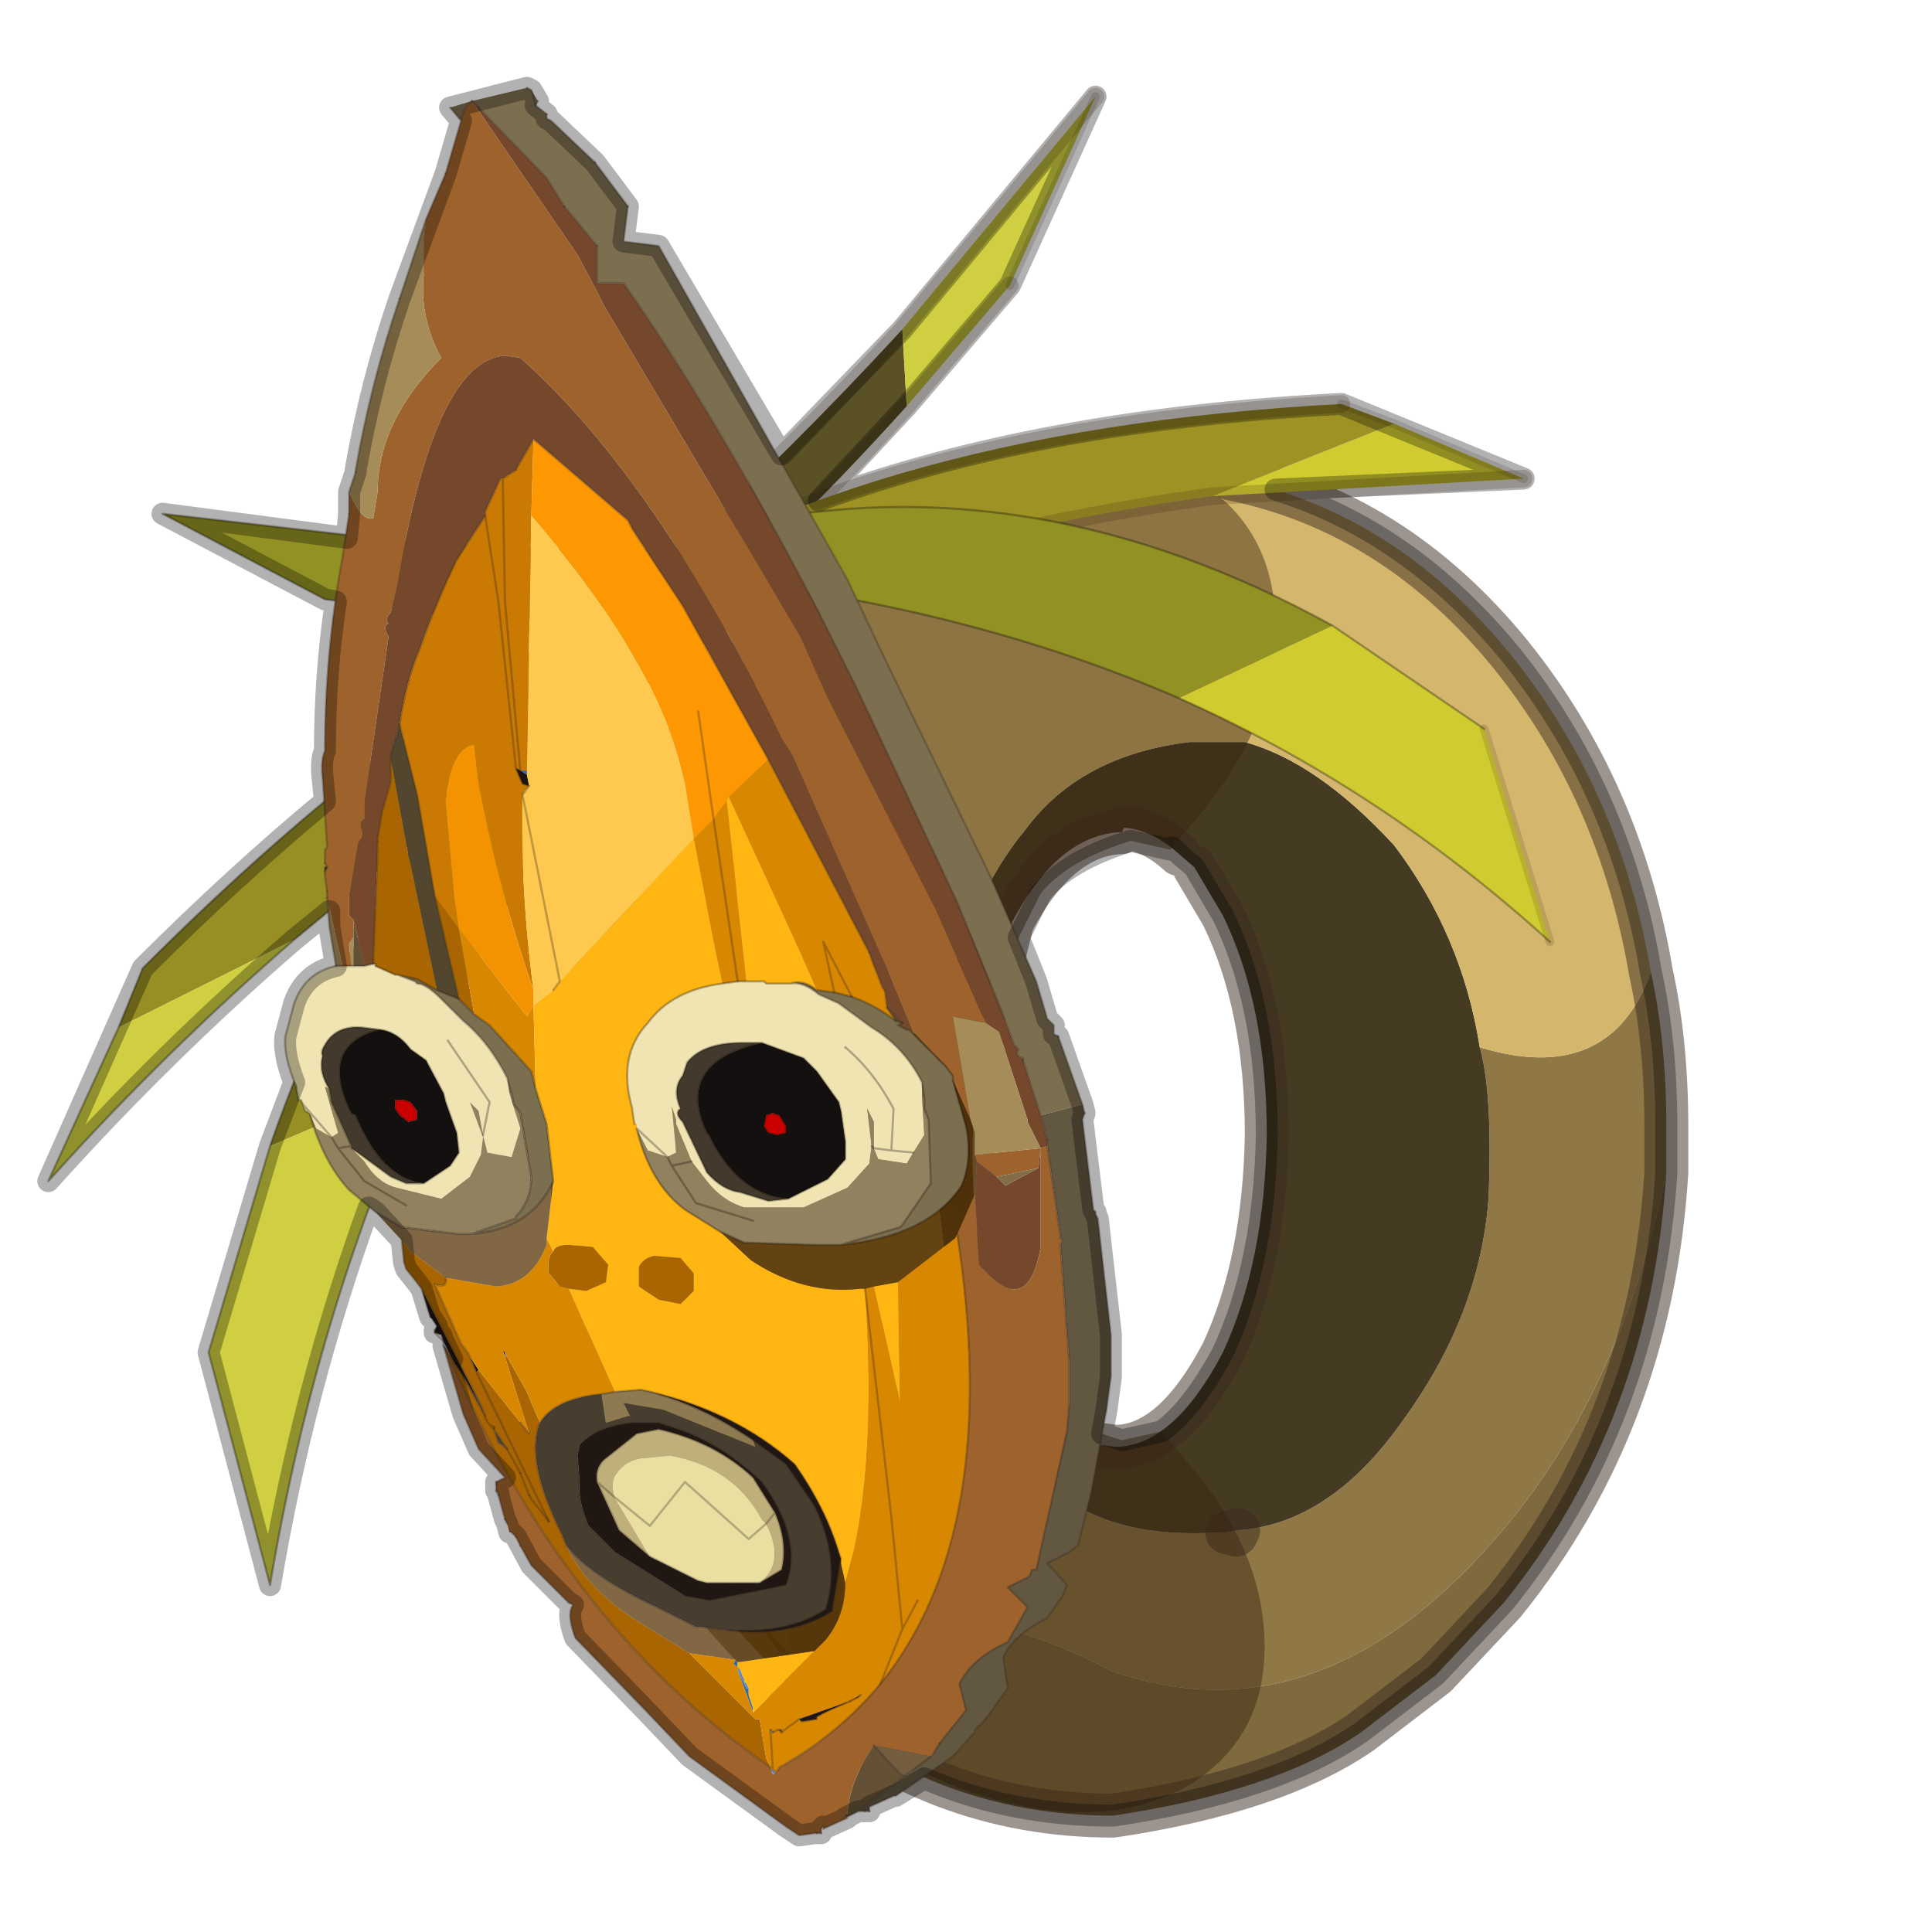 <?xml version="1.0" encoding="UTF-8" standalone="no"?>
<svg xmlns:xlink="http://www.w3.org/1999/xlink" height="440.0px" width="440.0px" xmlns="http://www.w3.org/2000/svg">
  <g transform="matrix(10.0, 0.0, 0.0, 10.0, 0.0, 0.0)">
    <use height="44.0" transform="matrix(1.0, 0.0, 0.0, 1.0, 0.0, 0.0)" width="44.0" xlink:href="#shape0"/>
  </g>
  <defs>
    <g id="shape0" transform="matrix(1.0, 0.0, 0.0, 1.0, 0.0, 0.0)">
      <path d="M44.0 44.0 L0.0 44.0 0.0 0.0 44.0 0.0 44.0 44.0" fill="#43adca" fill-opacity="0.0" fill-rule="evenodd" stroke="none"/>
      <path d="M17.15 13.95 L14.9 15.35 Q11.65 19.8 9.55 24.65 L6.15 26.1 Q7.55 22.1 9.55 19.05 L6.7 21.4 2.7 23.4 3.25 22.05 Q8.55 16.75 13.3 14.15 L14.55 13.5 15.1 13.05 15.25 13.15 17.15 12.45 19.15 11.9 19.25 12.3 19.35 12.85 17.15 13.95 M14.9 15.35 L16.0 13.75 14.9 15.35 M14.55 13.5 Q11.7 15.7 9.55 19.05 11.7 15.7 14.55 13.5" fill="#978e24" fill-rule="evenodd" stroke="none"/>
      <path d="M9.55 24.65 Q7.15 30.1 6.15 36.1 L4.75 30.8 6.15 26.1 9.55 24.65 M6.7 21.4 Q3.75 23.95 1.1 26.9 L2.7 23.4 6.7 21.4" fill="#cfcf41" fill-rule="evenodd" stroke="none"/>
      <path d="M10.65 14.05 L7.4 13.65 3.7 11.7 9.8 12.4 10.65 14.05" fill="#929123" fill-rule="evenodd" stroke="none"/>
      <path d="M23.0 11.75 L23.45 12.45 Q20.75 13.6 17.15 13.95 L19.35 12.85 19.25 12.3 23.0 11.75 M13.3 14.15 L10.65 14.05 9.8 12.4 Q13.5 12.6 17.15 12.45 L15.25 13.15 15.1 13.05 14.55 13.5 13.3 14.15" fill="#5a5225" fill-rule="evenodd" stroke="none"/>
      <path d="M23.45 12.45 Q20.75 13.6 17.15 13.95 L14.9 15.35 Q11.65 19.8 9.55 24.65 7.15 30.1 6.15 36.1 L4.75 30.8 6.15 26.1 Q7.55 22.1 9.55 19.05 L6.7 21.4 Q3.75 23.95 1.1 26.9 L2.7 23.4 3.25 22.05 Q8.55 16.75 13.3 14.15 L10.65 14.05 7.4 13.65 3.7 11.7 9.8 12.4 Q13.5 12.6 17.15 12.45 L19.15 11.9 M19.25 12.3 L23.0 11.75 M15.25 13.15 L17.15 12.45 M16.0 13.75 L14.9 15.35 M19.35 12.85 L17.15 13.95 M13.3 14.15 L14.55 13.5 15.1 13.05 M9.55 19.05 Q11.7 15.7 14.55 13.5" fill="none" stroke="#000000" stroke-linecap="round" stroke-linejoin="round" stroke-opacity="0.302" stroke-width="0.05"/>
      <path d="M13.1 24.2 Q13.45 26.0 15.2 26.1 17.3 25.95 21.4 23.15 L21.25 24.6 Q21.25 28.0 21.9 30.3 L22.25 31.3 Q22.55 32.25 23.1 33.05 L24.1 34.0 Q25.4 35.05 27.75 34.9 L27.95 34.9 28.2 34.85 Q30.3 34.7 31.95 32.35 33.7 29.95 33.9 27.3 34.0 24.9 33.7 23.85 36.65 24.75 37.6 22.15 37.95 23.75 37.95 25.65 L37.95 26.7 Q36.9 31.8 34.05 35.05 30.0 39.7 25.3 38.05 23.1 36.85 20.1 36.6 17.15 36.25 18.15 38.6 L16.55 36.85 15.4 35.3 14.75 34.25 14.5 33.6 14.4 33.5 Q12.95 30.2 13.05 26.25 12.95 25.2 13.1 24.2 M27.95 34.9 L28.05 34.9 28.15 34.95 28.2 34.85 28.15 34.95 28.05 34.9 27.95 34.9" fill="#8f7845" fill-rule="evenodd" stroke="none"/>
      <path d="M24.15 32.5 L24.05 32.4 24.15 32.45 24.15 32.5 M23.95 32.3 L23.85 32.3 23.8 32.25 23.95 32.3 M22.25 23.9 L22.4 23.15 22.3 23.8 22.25 23.9" fill="#5b4d2d" fill-rule="evenodd" stroke="none"/>
      <path d="M24.65 32.85 L24.65 32.9 24.6 32.85 24.65 32.85 M18.15 38.6 Q17.15 36.25 20.1 36.6 23.1 36.85 25.3 38.05 30.0 39.7 34.05 35.05 36.9 31.8 37.95 26.7 37.6 32.35 34.25 36.5 L32.7 38.15 31.0 39.45 Q29.05 40.8 25.35 41.35 21.25 41.35 18.15 38.6" fill="#7e6a3d" fill-rule="evenodd" stroke="none"/>
      <path d="M21.4 23.15 Q22.1 20.4 23.35 18.9 24.6 17.2 27.1 16.9 L28.15 16.9 28.35 16.9 Q30.0 17.35 31.75 19.25 33.3 21.3 33.7 23.85 34.0 24.9 33.9 27.3 33.7 29.95 31.95 32.35 30.3 34.7 28.2 34.85 L27.95 34.9 27.75 34.9 Q25.4 35.05 24.1 34.0 L23.1 33.05 Q22.55 32.25 22.25 31.3 L21.9 30.3 Q21.25 28.0 21.25 24.6 L21.4 23.15 M26.85 19.45 Q26.25 18.9 25.6 18.85 L25.55 18.95 Q24.1 19.0 23.05 21.0 L22.8 22.0 22.6 22.35 22.4 23.15 22.25 23.9 22.15 26.0 Q22.1 28.9 23.05 30.95 L23.45 31.65 23.55 31.8 23.6 31.9 23.75 32.15 23.8 32.25 23.85 32.3 23.95 32.3 24.05 32.4 24.15 32.5 24.25 32.55 24.25 32.6 24.35 32.75 24.45 32.75 24.55 32.85 24.6 32.85 24.65 32.9 24.65 32.85 25.4 32.95 25.45 32.95 Q26.75 32.9 27.85 30.8 28.8 28.75 28.85 25.85 28.85 22.9 27.85 20.85 L27.2 19.75 26.85 19.45" fill="#453a22" fill-rule="evenodd" stroke="none"/>
      <path d="M27.15 10.65 L28.05 10.9 Q31.75 11.65 34.4 14.9 36.9 18.0 37.6 22.15 36.65 24.75 33.7 23.85 33.3 21.3 31.75 19.25 30.0 17.35 28.35 16.9 L28.15 16.9 27.1 16.9 Q24.6 17.2 23.35 18.9 22.1 20.4 21.4 23.15 17.3 25.95 15.2 26.1 13.45 26.0 13.1 24.2 L13.55 21.85 Q14.2 19.55 15.05 17.65 L16.75 15.35 Q20.45 10.7 25.6 10.7 L27.15 10.65" fill="#d4b66c" fill-rule="evenodd" stroke="none"/>
      <path d="M27.15 10.65 L25.6 10.7 Q20.45 10.7 16.75 15.35 L15.05 17.65 Q14.2 19.55 13.55 21.85 L13.1 24.2 M37.6 22.15 Q36.9 18.0 34.4 14.9 31.75 11.65 28.05 10.9 M22.4 23.15 L22.6 22.35 22.8 22.0 23.05 21.0 Q24.1 19.0 25.55 18.95 L25.6 18.85 Q26.25 18.9 26.85 19.45 M27.2 19.75 L27.85 20.85 Q28.85 22.9 28.85 25.85 28.8 28.75 27.85 30.8 26.75 32.9 25.45 32.95 L25.4 32.95 24.65 32.85 M24.65 32.9 L24.6 32.85 24.55 32.85 24.45 32.75 24.35 32.75 24.25 32.6 24.25 32.55 24.15 32.5 24.05 32.4 23.95 32.3 23.85 32.3 23.8 32.25 23.75 32.15 23.6 31.9 23.55 31.8 23.45 31.65 23.05 30.95 Q22.1 28.9 22.15 26.0 L22.25 23.9 22.4 23.15 22.3 23.8 22.25 23.9 M14.4 33.5 L14.75 34.25 14.5 33.6 14.4 33.5 Q12.95 30.2 13.05 26.25 12.95 25.2 13.1 24.2 M14.75 34.25 L15.4 35.3 16.55 36.85 18.15 38.6 Q21.25 41.35 25.35 41.35 29.05 40.8 31.0 39.45 L32.7 38.15 34.25 36.5 Q37.6 32.35 37.95 26.7 L37.95 25.65 Q37.95 23.75 37.6 22.15 M28.2 34.85 L28.15 34.95 28.05 34.9 27.95 34.9 M24.15 32.5 L24.15 32.45 24.05 32.4 M23.8 32.25 L23.95 32.3 M24.25 32.55 L24.35 32.75 M24.45 32.75 L24.6 32.85 24.65 32.85" fill="none" stroke="#3b2b21" stroke-linecap="round" stroke-linejoin="round" stroke-opacity="0.502" stroke-width="1.0"/>
      <path d="M27.2 10.9 Q29.05 12.0 29.05 14.3 29.05 16.55 27.2 18.7 L26.65 19.35 25.75 19.15 Q24.3 19.6 23.7 20.35 L22.95 21.85 Q20.0 22.6 18.05 21.5 16.25 20.4 16.25 18.1 16.25 15.9 18.05 13.7 19.95 11.45 22.6 10.65 L27.2 10.9" fill="#382510" fill-opacity="0.451" fill-rule="evenodd" stroke="none"/>
      <path d="M22.55 40.95 Q25.15 41.7 27.0 40.7 28.8 39.65 28.8 37.5 28.8 35.3 27.0 33.25 L26.45 32.6 25.55 32.8 Q24.2 32.4 23.6 31.7 L22.85 30.3 Q20.0 29.55 18.1 30.6 16.3 31.65 16.3 33.8 16.3 36.0 18.1 38.05 19.95 40.2 22.55 40.95" fill="#382510" fill-opacity="0.451" fill-rule="evenodd" stroke="none"/>
      <path d="M20.55 7.5 L20.65 9.25 Q14.7 15.85 9.8 18.1 L9.75 17.3 Q15.5 13.0 20.55 7.5" fill="#5a5225" fill-rule="evenodd" stroke="none"/>
      <path d="M20.65 9.25 L20.55 7.5 24.95 2.2 23.0 6.5 20.65 9.25" fill="#cfcf41" fill-rule="evenodd" stroke="none"/>
      <path d="M20.55 7.5 Q15.5 13.0 9.75 17.3 M9.8 18.1 Q14.7 15.85 20.65 9.25 L23.0 6.5 M24.95 2.2 L20.55 7.5" fill="none" stroke="#382510" stroke-linecap="round" stroke-linejoin="round" stroke-opacity="0.2" stroke-width="0.4"/>
      <path d="M23.0 6.5 L24.95 2.2" fill="none" stroke="#382510" stroke-linecap="round" stroke-linejoin="round" stroke-opacity="0.153" stroke-width="0.2"/>
      <path d="M34.7 10.9 L27.6 11.3 31.75 9.65 34.7 10.9" fill="#cfcb31" fill-rule="evenodd" stroke="none"/>
      <path d="M31.75 9.65 L27.6 11.3 Q20.4 12.3 13.35 15.15 L12.95 14.35 Q19.25 9.8 30.55 9.2 L31.75 9.65" fill="#9e9225" fill-rule="evenodd" stroke="none"/>
      <path d="M27.6 11.3 L34.7 10.9 M27.6 11.3 Q20.4 12.3 13.35 15.15 M12.95 14.35 Q19.25 9.8 30.55 9.2" fill="none" stroke="#382510" stroke-linecap="round" stroke-linejoin="round" stroke-opacity="0.2" stroke-width="0.4"/>
      <path d="M34.7 10.9 L31.75 9.65 M30.55 9.2 L31.75 9.65" fill="none" stroke="#382510" stroke-linecap="round" stroke-linejoin="round" stroke-opacity="0.153" stroke-width="0.2"/>
      <path d="M30.35 14.25 L26.85 15.9 Q22.1 13.85 16.4 13.2 L16.8 11.95 Q23.55 10.5 30.35 14.25" fill="#929123" fill-rule="evenodd" stroke="none"/>
      <path d="M30.35 14.25 L33.8 16.6 35.3 21.45 Q31.45 17.95 26.85 15.9 L30.35 14.25" fill="#cfcb31" fill-rule="evenodd" stroke="none"/>
      <path d="M35.3 21.45 L33.8 16.6" fill="none" stroke="#382510" stroke-linecap="round" stroke-linejoin="round" stroke-opacity="0.153" stroke-width="0.2"/>
      <path d="M33.8 16.6 L30.35 14.25 Q23.55 10.5 16.8 11.95 M26.85 15.9 Q31.45 17.95 35.3 21.45 M16.4 13.2 Q22.1 13.85 26.85 15.9" fill="none" stroke="#000000" stroke-linecap="round" stroke-linejoin="round" stroke-opacity="0.302" stroke-width="0.05"/>
      <path d="M20.4 23.25 L20.55 23.3 20.45 23.35 20.65 23.45 20.7 23.45 21.55 24.3 21.7 24.5 21.7 24.6 22.0 25.65 Q22.15 26.4 21.9 27.0 21.15 28.15 19.15 28.35 L20.5 27.95 20.55 27.9 21.2 26.95 21.15 25.5 21.05 25.25 21.05 25.0 21.0 24.65 Q20.6 23.85 19.85 23.4 L19.1 22.85 18.65 22.65 Q18.3 22.35 18.0 22.4 18.3 22.3 18.6 22.55 L19.0 22.6 19.4 22.7 Q19.95 22.9 20.4 23.25 M23.7 25.4 L23.3 24.15 23.3 24.1 Q23.1 24.05 23.2 23.9 L23.1 23.8 22.8 23.0 21.8 20.55 19.5 15.65 18.65 13.95 Q16.25 9.35 14.2 6.45 L13.6 6.45 13.6 5.6 12.85 4.7 12.45 4.05 10.9 2.45 10.75 2.3 12.0 2.0 12.1 2.05 12.2 2.4 12.1 2.05 12.25 2.3 12.2 2.4 12.45 2.6 12.45 2.7 12.55 2.75 13.55 3.7 14.3 4.7 14.2 5.5 15.0 5.6 19.3 13.2 20.1 14.9 22.55 19.95 23.6 22.35 23.85 23.2 24.0 23.35 24.0 23.55 24.1 23.6 24.65 25.15 23.7 25.4 M10.75 2.3 Q10.55 2.45 10.5 2.75 L10.25 2.45 10.75 2.3 M9.05 22.2 L9.5 22.3 9.95 22.55 10.45 22.75 10.8 23.1 11.15 23.35 12.1 24.4 12.2 24.8 12.45 25.6 12.6 26.9 Q12.1 28.0 10.75 28.1 L11.75 27.75 11.75 27.7 Q12.1 27.35 12.1 26.8 L11.85 25.35 11.7 25.15 11.65 24.9 11.55 24.55 Q11.15 23.75 10.55 23.25 L10.45 23.15 10.05 22.75 Q9.7 22.4 9.5 22.4 L9.45 22.35 9.05 22.2" fill="#7c6f50" fill-rule="evenodd" stroke="none"/>
      <path d="M20.55 23.3 L20.4 23.25 20.2 22.95 20.55 23.3 M8.05 20.95 L8.3 22.0 8.05 22.0 8.05 21.35 8.05 20.95 M19.25 41.4 Q19.2 41.3 19.3 41.3 19.35 40.55 19.9 39.75 L20.5 40.4 20.6 40.45 19.55 41.25 19.25 41.4" fill="#645135" fill-rule="evenodd" stroke="none"/>
      <path d="M21.7 24.6 L21.7 24.5 21.55 24.3 20.8 23.5 20.2 22.05 19.6 20.7 18.05 17.2 17.8 16.8 Q14.95 10.9 11.85 8.15 L11.5 8.1 Q9.9 8.2 9.05 13.3 L8.9 13.95 Q8.75 14.1 8.85 14.2 8.7 14.25 8.85 14.5 L8.3 18.25 8.3 18.65 Q8.15 18.7 8.25 18.95 L8.25 19.05 8.15 19.2 7.95 20.4 7.95 20.85 8.05 20.95 8.05 21.35 7.95 21.5 8.0 22.0 7.8 22.0 7.45 20.45 7.45 20.4 7.45 20.3 7.4 19.95 7.4 19.85 7.45 19.75 7.4 19.65 7.4 19.35 7.45 19.3 7.35 17.75 Q7.3 17.3 7.4 17.1 7.4 14.85 7.8 12.7 L7.95 11.7 7.95 11.2 Q8.25 11.9 8.5 11.8 L8.6 11.2 Q8.6 9.6 10.05 8.15 9.55 7.25 9.65 6.25 9.6 5.5 9.7 5.0 L10.15 3.95 10.5 2.75 Q10.55 2.45 10.75 2.3 L13.15 5.8 13.55 6.55 13.75 6.95 18.2 14.45 18.85 15.9 21.3 20.7 22.45 23.3 21.7 23.15 22.1 25.5 21.7 24.6 M22.2 26.3 L23.7 26.15 23.85 26.1 24.15 28.15 24.15 28.2 24.2 28.25 24.15 28.35 24.35 31.0 24.35 31.95 24.3 32.6 23.6 35.75 23.5 35.75 23.45 35.9 22.95 36.15 23.4 36.6 22.95 37.4 Q22.15 37.75 21.85 38.35 L22.0 38.95 21.4 39.7 21.25 39.95 21.2 40.0 19.9 39.75 Q19.35 40.55 19.3 41.3 19.2 41.3 19.25 41.4 L19.3 41.4 18.75 41.65 18.75 41.6 18.7 41.65 18.7 41.75 18.6 41.75 18.55 41.75 18.2 41.8 17.9 41.6 15.7 40.0 14.7 38.95 13.1 37.3 Q12.9 36.75 13.05 36.55 L12.95 36.5 12.1 35.65 11.85 35.2 11.75 35.0 11.65 34.9 11.6 34.9 11.55 34.7 11.5 34.6 11.35 34.05 11.35 34.0 11.3 33.95 11.3 33.8 11.3 33.75 11.5 33.65 10.9 33.0 10.55 32.2 10.1 30.65 10.15 30.7 Q12.8 37.0 17.55 40.25 L17.55 40.3 17.6 40.4 17.65 40.4 17.75 40.25 Q19.1 39.5 20.05 38.35 22.85 34.9 21.8 28.1 L22.2 27.2 22.3 28.8 Q23.4 30.1 23.7 28.4 L23.7 26.15 23.65 26.6 22.7 26.8 22.25 26.45 22.2 26.3" fill="#9e632d" fill-rule="evenodd" stroke="none"/>
      <path d="M20.55 23.3 L20.2 22.95 20.15 22.55 20.1 22.5 19.85 21.85 19.8 21.7 18.05 18.35 17.5 17.3 15.55 13.8 14.4 12.05 14.3 11.85 12.15 10.0 11.75 10.7 11.45 10.9 11.4 10.9 11.05 11.65 11.05 11.75 10.4 12.75 Q9.9 13.8 9.55 14.8 9.25 15.5 9.1 16.5 L9.0 16.85 8.9 17.2 8.9 17.3 8.9 17.8 8.7 18.5 8.6 19.1 8.6 19.15 8.6 19.25 8.6 19.35 8.5 21.95 8.3 22.0 8.05 20.95 7.95 20.85 7.95 20.4 8.15 19.2 8.25 19.05 8.25 18.95 Q8.15 18.7 8.3 18.65 L8.3 18.25 8.85 14.5 Q8.7 14.25 8.85 14.2 8.75 14.1 8.9 13.95 L9.05 13.3 Q9.9 8.2 11.5 8.1 L11.85 8.15 Q14.95 10.9 17.8 16.8 L18.05 17.2 19.6 20.7 20.2 22.05 20.8 23.5 20.7 23.45 20.65 23.45 20.45 23.35 20.55 23.3 M23.7 26.15 L23.4 25.55 23.4 25.5 22.75 23.5 22.45 23.3 21.3 20.7 18.85 15.9 18.2 14.45 13.75 6.95 13.55 6.55 13.15 5.8 10.75 2.3 10.9 2.45 12.45 4.05 12.85 4.7 13.6 5.6 13.6 6.45 14.2 6.45 Q16.25 9.35 18.65 13.95 L19.5 15.65 21.8 20.55 22.8 23.0 23.1 23.8 23.2 23.9 Q23.1 24.05 23.3 24.1 L23.3 24.15 23.7 25.4 23.85 25.95 23.85 26.1 23.7 26.15 23.7 28.4 Q23.4 30.1 22.3 28.8 L22.2 27.2 22.25 26.45 22.7 26.8 22.9 27.0 23.65 26.6 23.7 26.15" fill="#75482c" fill-rule="evenodd" stroke="none"/>
      <path d="M22.45 23.3 L22.75 23.5 23.4 25.5 23.4 25.55 23.7 26.15 22.2 26.3 22.2 25.8 22.1 25.5 21.7 23.15 22.45 23.3 M9.7 5.0 Q9.6 5.5 9.65 6.25 9.55 7.25 10.05 8.15 8.6 9.6 8.6 11.2 L8.5 11.8 Q8.25 11.9 7.95 11.2 L8.1 10.75 8.1 10.7 Q8.45 8.7 9.1 6.8 L9.7 5.0 M7.45 20.45 L7.8 22.0 7.65 22.0 7.5 21.1 7.45 20.45 M8.0 22.0 L7.95 21.5 8.05 21.35 8.05 22.0 8.0 22.0" fill="#a68c59" fill-rule="evenodd" stroke="none"/>
      <path d="M9.1 16.5 Q9.25 15.5 9.55 14.8 9.9 13.8 10.4 12.75 L11.05 11.75 11.05 11.65 11.4 10.9 11.45 10.9 11.75 10.7 12.15 10.0 12.1 11.75 12.0 17.55 11.85 17.55 11.5 13.7 11.45 10.9 11.5 13.7 11.85 17.55 11.75 17.5 11.9 17.85 12.05 17.9 11.9 18.1 Q11.85 20.3 12.15 22.55 11.35 20.25 10.9 17.85 L10.8 16.95 Q10.25 17.05 10.15 18.25 L10.35 20.45 10.45 21.15 9.9 20.4 9.5 18.1 9.1 16.5 M11.05 11.75 L11.35 13.7 11.75 17.5 11.35 13.7 11.05 11.75" fill="#ca7902" fill-rule="evenodd" stroke="none"/>
      <path d="M12.15 10.0 L14.3 11.85 14.4 12.05 15.55 13.8 17.5 17.3 16.6 18.15 16.6 18.1 16.55 18.25 16.25 18.65 15.8 19.1 15.6 17.85 Q15.05 15.15 12.1 11.75 L12.15 10.0 M15.9 16.2 L16.25 18.65 15.9 16.2" fill="#fd9802" fill-rule="evenodd" stroke="none"/>
      <path d="M8.9 17.3 L8.9 17.2 9.0 16.85 9.1 16.5 9.5 18.1 9.9 20.4 10.45 22.75 9.95 22.55 9.35 19.7 9.3 19.5 8.9 17.3" fill="#52462e" fill-rule="evenodd" stroke="none"/>
      <path d="M11.85 17.55 L12.0 17.55 12.0 17.65 11.85 17.55 M12.05 17.9 L11.95 18.0 11.9 18.1 12.05 17.9 M16.8 37.85 L16.8 37.95 16.85 38.0 16.7 37.9 16.75 37.8 16.8 37.85 M17.05 38.45 L17.05 38.5 17.05 38.6 17.1 38.75 17.15 38.9 17.15 39.0 16.8 38.05 17.0 38.45 17.05 38.45" fill="#386b9c" fill-rule="evenodd" stroke="none"/>
      <path d="M8.6 19.35 L8.6 19.25 8.6 19.15 8.6 19.35 M12.05 17.9 L11.9 17.85 11.75 17.5 11.85 17.55 12.0 17.65 12.05 17.9 M9.6 29.35 L10.95 32.0 10.55 31.35 10.35 31.05 10.3 30.95 10.1 30.55 10.05 30.4 9.9 30.35 9.9 30.3 9.95 30.2 9.85 30.05 9.8 30.0 9.6 29.35 M10.85 31.25 L10.7 30.9 10.9 31.2 10.85 31.25 M11.5 30.9 L11.45 30.75 11.5 30.8 11.5 30.9" fill="#1c130f" fill-rule="evenodd" stroke="none"/>
      <path d="M12.0 17.55 L12.1 11.75 Q15.05 15.15 15.6 17.85 L15.8 19.1 12.75 22.35 11.9 18.1 12.75 22.35 12.6 22.55 12.15 22.9 12.15 22.55 Q11.85 20.3 11.9 18.1 L11.95 18.0 12.05 17.9 12.0 17.65 12.0 17.55" fill="#fec94e" fill-rule="evenodd" stroke="none"/>
      <path d="M7.45 19.75 L7.4 19.85 7.4 19.75 7.45 19.75" fill="#2c2118" fill-rule="evenodd" stroke="none"/>
      <path d="M18.0 22.4 Q18.3 22.35 18.65 22.65 L19.1 22.85 19.85 23.4 Q20.6 23.85 21.0 24.65 L21.0 25.0 21.05 25.85 20.8 26.25 20.65 26.5 20.0 26.4 19.9 26.15 19.9 25.55 19.75 25.25 19.85 26.1 19.8 26.5 19.3 27.05 18.3 27.5 17.75 27.5 16.95 27.5 Q16.45 27.35 16.1 26.9 L15.75 26.45 15.4 25.6 15.4 25.5 15.3 25.2 15.4 26.25 15.2 26.35 14.5 25.7 15.2 26.35 14.75 26.2 14.5 25.7 14.5 25.6 14.45 25.6 14.4 25.3 14.4 25.25 Q14.05 24.05 14.75 23.3 15.3 22.55 16.45 22.4 L16.8 22.35 17.0 22.35 17.4 22.35 17.45 22.4 18.0 22.4 M8.3 22.0 L8.5 21.95 8.55 21.95 8.55 22.0 9.0 22.2 9.05 22.2 9.45 22.35 9.5 22.4 Q9.7 22.4 10.05 22.75 L10.45 23.15 10.55 23.25 Q11.15 23.75 11.55 24.55 L11.6 24.9 11.85 25.7 11.65 26.35 11.1 26.25 11.0 25.85 10.9 25.3 10.7 25.1 11.0 25.9 10.95 26.3 10.7 26.8 10.05 27.3 9.65 27.2 9.05 27.05 Q8.6 26.95 8.3 26.45 L8.0 26.15 8.15 26.25 8.9 26.8 9.25 26.95 9.65 26.95 10.25 26.55 10.45 26.25 10.4 25.8 10.15 25.1 10.1 24.9 9.7 24.15 9.35 23.9 Q9.05 23.5 8.65 23.45 L8.25 23.4 Q7.65 23.35 7.4 23.8 7.3 23.95 7.35 24.05 7.25 24.4 7.5 24.8 L7.4 24.75 7.7 25.8 7.55 25.9 6.9 25.15 7.55 25.9 7.2 25.7 7.05 25.35 6.95 25.3 6.9 25.15 6.85 25.05 6.8 25.05 6.75 24.8 6.75 24.75 Q6.45 24.05 6.5 23.6 L6.7 22.85 Q6.95 22.15 7.65 22.0 L7.8 22.0 8.0 22.0 8.05 22.0 8.3 22.0 M10.2 23.7 L11.15 25.1 11.0 25.85 11.15 25.1 10.2 23.7 M19.25 23.85 Q19.9 24.4 20.35 25.25 L20.3 26.2 19.9 26.15 20.3 26.2 20.35 25.25 Q19.9 24.4 19.25 23.85 M17.35 23.75 L16.9 23.75 Q16.0 23.75 15.65 24.2 L15.55 24.5 Q15.3 24.8 15.5 25.25 15.35 25.35 15.55 25.55 L16.1 26.7 Q16.45 27.1 16.85 27.15 L17.5 27.35 17.95 27.3 18.85 26.85 19.25 26.4 19.25 26.0 19.15 25.3 19.1 25.1 18.6 24.4 18.3 24.1 17.35 23.75 M20.3 26.2 L20.8 26.25 20.3 26.2" fill="#f0e4b3" fill-rule="evenodd" stroke="none"/>
      <path d="M8.5 21.95 L8.6 19.35 8.6 19.15 8.6 19.1 8.7 18.5 8.9 17.8 8.9 17.3 9.3 19.5 9.35 19.7 9.95 22.55 9.5 22.3 9.05 22.2 9.0 22.2 8.55 22.0 8.55 21.95 8.5 21.95 M9.9 20.4 L10.45 21.15 10.8 23.1 10.45 22.75 9.9 20.4 M14.9 28.6 L15.5 28.65 15.8 29.0 15.8 29.4 15.5 29.7 15.0 29.6 14.55 29.3 14.55 28.85 Q14.65 28.65 14.9 28.6 M10.15 29.1 Q10.2 29.35 9.9 29.25 L10.5 30.6 10.65 30.8 10.7 30.9 10.85 31.25 12.5 34.65 10.85 31.25 10.9 31.2 11.85 32.4 12.05 32.65 11.5 30.9 11.55 30.9 12.0 31.7 12.1 31.95 12.3 32.4 Q11.95 33.25 12.8 34.95 L12.9 35.2 Q13.3 36.1 14.4 36.85 L15.7 37.65 17.2 39.15 17.3 39.15 17.45 40.05 17.55 40.25 Q12.8 37.0 10.15 30.7 L10.3 30.95 10.35 31.05 10.55 31.35 11.05 32.25 10.95 32.0 9.6 29.35 9.45 29.15 9.25 28.9 9.2 28.75 9.15 28.25 9.35 28.5 10.15 29.1 M11.25 32.5 L11.15 32.45 11.05 32.3 11.05 32.25 11.05 32.3 11.15 32.45 11.25 32.5 11.25 32.55 11.25 32.5 M11.55 33.0 L11.25 32.55 11.35 32.85 11.5 32.95 11.55 33.0 11.85 33.55 11.55 33.0 M12.05 34.05 L11.85 33.55 12.05 34.05 12.1 34.15 12.15 34.2 12.5 34.65 12.15 34.2 12.1 34.15 12.05 34.05 M12.95 29.35 L12.75 29.3 12.5 29.0 Q12.45 28.75 12.55 28.55 L12.6 28.5 Q12.65 28.35 12.95 28.35 L13.5 28.4 13.85 28.8 13.8 29.2 13.35 29.4 12.95 29.35 M11.15 32.45 L11.25 32.55 11.15 32.45" fill="#a96501" fill-rule="evenodd" stroke="none"/>
      <path d="M7.5 24.8 Q7.25 24.4 7.35 24.05 7.3 23.95 7.4 23.8 7.65 23.35 8.25 23.4 L8.65 23.45 Q7.25 23.8 8.0 25.35 L8.1 25.4 Q8.7 26.85 9.65 26.95 L9.25 26.95 8.9 26.8 8.15 26.25 8.0 26.15 8.0 26.1 7.55 25.1 7.5 24.8 M17.95 27.3 L17.5 27.35 16.85 27.15 Q16.45 27.1 16.1 26.7 L15.55 25.55 Q15.35 25.35 15.5 25.25 15.3 24.8 15.55 24.5 L15.65 24.2 Q16.0 23.75 16.9 23.75 L17.35 23.75 Q15.35 24.2 16.1 25.8 L16.15 25.85 Q16.8 27.2 17.95 27.3" fill="#43392c" fill-rule="evenodd" stroke="none"/>
      <path d="M10.45 21.15 L10.35 20.45 10.15 18.25 Q10.25 17.05 10.8 16.95 L10.9 17.85 Q11.35 20.25 12.15 22.55 L12.15 22.9 12.0 23.15 10.45 21.15" fill="#f49302" fill-rule="evenodd" stroke="none"/>
      <path d="M8.65 23.45 Q9.05 23.5 9.35 23.9 L9.7 24.15 10.1 24.9 10.15 25.1 10.4 25.8 10.45 26.25 10.25 26.55 9.65 26.95 Q8.7 26.85 8.1 25.4 L8.0 25.35 Q7.25 23.8 8.65 23.45 M17.35 23.75 L18.3 24.1 18.6 24.4 19.1 25.1 19.15 25.3 19.25 26.0 19.25 26.4 18.85 26.85 17.95 27.3 Q16.8 27.2 16.15 25.85 L16.1 25.8 Q15.35 24.2 17.35 23.75 M17.75 25.4 L17.6 25.35 17.45 25.4 17.4 25.65 17.5 25.8 17.7 25.85 17.9 25.8 17.9 25.65 17.75 25.4 M9.5 25.3 L9.35 25.1 9.2 25.05 9.0 25.05 9.0 25.25 9.1 25.4 9.3 25.55 9.5 25.5 9.5 25.3" fill="#13100f" fill-rule="evenodd" stroke="none"/>
      <path d="M20.2 22.95 L20.4 23.25 Q19.95 22.9 19.4 22.7 L19.0 22.6 18.6 22.55 18.05 21.3 16.6 18.15 17.5 17.3 18.05 18.35 19.8 21.7 19.85 21.85 20.1 22.5 20.15 22.55 20.2 22.95 M12.2 24.8 L12.1 24.4 11.15 23.35 10.8 23.1 10.45 21.15 12.0 23.15 12.15 22.9 12.2 24.8 M15.8 19.1 L16.25 18.65 16.55 18.25 17.0 22.35 16.8 22.35 16.45 22.4 16.25 21.45 15.8 19.1 M16.8 22.35 L16.25 18.65 16.8 22.35 M19.4 22.7 L18.75 21.45 19.0 22.6 18.75 21.45 19.4 22.7 M19.7 29.35 L19.9 29.3 20.5 31.95 20.45 29.2 21.75 28.2 21.8 28.1 Q22.85 34.9 20.05 38.35 19.1 39.5 17.75 40.25 L17.65 40.4 17.65 40.35 17.6 40.3 17.55 39.45 17.6 40.3 17.55 40.3 17.55 40.25 17.45 40.05 17.3 39.15 17.2 39.15 15.7 37.65 16.75 37.8 16.7 37.9 16.85 38.0 16.8 38.05 17.15 39.0 18.55 37.6 18.8 37.35 Q19.25 36.8 19.25 36.05 L19.45 35.3 Q19.95 33.0 19.7 29.35 L20.3 34.55 20.55 37.1 20.9 36.45 20.55 37.1 20.3 34.55 19.7 29.35 M10.7 30.9 L10.65 30.8 10.5 30.6 9.9 29.25 Q10.2 29.35 10.15 29.1 L11.3 29.3 Q12.1 29.25 12.45 28.35 L12.45 28.2 12.6 28.5 12.55 28.55 Q12.45 28.75 12.5 29.0 L12.75 29.3 12.95 29.35 14.0 31.7 13.7 31.75 Q12.65 31.85 12.3 32.4 L12.1 31.95 12.0 31.7 11.55 30.9 11.5 30.8 11.45 30.75 11.5 30.9 12.05 32.65 11.85 32.4 10.9 31.2 10.7 30.9 M19.35 38.75 L19.55 38.65 19.6 38.6 19.35 38.75 18.2 39.15 18.25 39.2 18.3 39.2 18.6 39.15 18.6 39.1 Q18.85 38.95 19.35 38.75 M17.8 39.45 L18.2 39.15 17.8 39.45 17.8 39.4 17.75 39.4 17.8 39.45 M17.6 39.45 L17.7 39.4 17.75 39.4 17.7 39.4 17.6 39.45 17.55 39.4 17.55 39.45 17.6 39.45 M20.55 37.1 L20.05 38.35 20.55 37.1" fill="#d88701" fill-rule="evenodd" stroke="none"/>
      <path d="M18.6 22.55 Q18.3 22.3 18.0 22.4 L17.45 22.4 17.4 22.35 17.0 22.35 16.55 18.25 16.6 18.1 16.6 18.15 18.05 21.3 18.6 22.55 M12.75 22.35 L15.8 19.1 16.25 21.45 16.45 22.4 Q15.3 22.55 14.75 23.3 14.05 24.05 14.4 25.25 L14.4 25.3 14.45 25.6 14.5 25.6 14.5 25.7 Q14.8 26.95 15.6 27.55 L16.4 28.05 17.1 28.7 Q18.3 29.5 19.6 29.35 L19.7 29.35 Q19.95 33.0 19.45 35.3 L19.25 36.05 19.15 35.6 19.15 35.5 19.1 35.35 Q18.8 34.35 18.1 33.35 16.7 32.1 14.6 31.65 L14.0 31.7 12.95 29.35 13.35 29.4 13.8 29.2 13.85 28.8 13.5 28.4 12.95 28.35 Q12.65 28.35 12.6 28.5 L12.45 28.2 12.6 26.9 12.45 25.6 12.2 24.8 12.15 22.9 12.6 22.55 12.75 22.35 M19.9 29.3 L20.45 29.2 20.5 31.95 19.9 29.3 M14.9 28.6 Q14.65 28.65 14.55 28.85 L14.55 29.3 15.0 29.6 15.5 29.7 15.8 29.4 15.8 29.0 15.5 28.65 14.9 28.6 M16.85 38.0 L16.8 37.95 16.8 37.85 16.85 37.85 18.55 37.6 17.15 39.0 17.15 38.9 17.1 38.75 17.05 38.6 17.05 38.5 17.05 38.45 17.0 38.35 16.95 38.3 16.95 38.25 16.9 38.15 16.85 38.0" fill="#ffb612" fill-rule="evenodd" stroke="none"/>
      <path d="M19.15 28.35 Q21.15 28.15 21.9 27.0 22.15 26.4 22.0 25.65 L21.7 24.6 22.1 25.5 22.2 25.8 22.2 26.3 22.25 26.45 22.2 27.2 21.8 28.1 21.75 28.2 20.45 29.2 19.9 29.3 19.7 29.35 19.6 29.35 Q18.3 29.5 17.1 28.7 L16.4 28.05 16.95 28.3 18.55 28.35 19.0 28.35 19.15 28.35 M21.55 24.3 L20.7 23.45 20.8 23.5 21.55 24.3 M10.75 28.1 Q12.1 28.0 12.6 26.9 L12.45 28.2 12.45 28.35 Q12.1 29.25 11.3 29.3 L10.15 29.1 9.35 28.5 9.15 28.25 8.55 27.6 9.15 27.95 10.4 28.1 10.7 28.1 10.75 28.1 M19.15 35.5 L19.15 35.6 19.25 36.05 Q19.25 36.8 18.8 37.35 L18.55 37.6 16.85 37.85 16.8 37.85 16.75 37.8 15.7 37.65 14.4 36.85 Q13.3 36.1 12.9 35.2 13.45 35.9 14.95 36.6 L15.85 37.05 15.95 37.05 16.35 37.1 16.4 37.1 Q17.9 37.35 18.95 36.7 L19.15 35.5" fill="#543001" fill-opacity="0.733" fill-rule="evenodd" stroke="none"/>
      <path d="M23.85 26.1 L23.85 25.95 23.7 25.4 24.65 25.15 24.7 25.35 24.65 25.5 24.9 27.55 24.95 27.6 24.95 27.65 25.0 27.75 25.3 30.4 25.3 31.35 25.2 32.1 24.85 34.0 24.55 35.2 24.35 35.35 23.85 35.6 24.3 36.1 24.2 36.35 23.85 36.85 Q23.05 37.25 22.85 37.75 L22.95 38.45 22.45 39.15 22.2 39.4 22.2 39.45 21.7 40.0 20.4 40.9 20.35 40.9 19.8 41.15 19.8 41.25 19.7 41.25 19.55 41.25 20.6 40.45 21.2 40.0 21.25 39.95 21.4 39.7 22.0 38.95 21.85 38.35 Q22.15 37.75 22.95 37.4 L23.4 36.6 22.95 36.15 23.45 35.9 23.5 35.75 23.6 35.75 24.3 32.6 24.35 31.95 24.35 31.0 24.15 28.35 24.2 28.25 24.15 28.2 24.15 28.15 23.85 26.1" fill="#625740" fill-rule="evenodd" stroke="none"/>
      <path d="M23.65 26.6 L22.9 27.0 22.7 26.8 23.65 26.6" fill="#826d46" fill-rule="evenodd" stroke="none"/>
      <path d="M21.0 24.65 L21.05 25.0 21.0 25.0 21.0 24.65 M11.55 24.55 L11.65 24.9 11.6 24.9 11.55 24.55" fill="#7d6f51" fill-rule="evenodd" stroke="none"/>
      <path d="M21.05 25.0 L21.05 25.25 21.15 25.5 21.2 26.95 20.55 27.9 20.5 27.95 19.15 28.35 19.0 28.35 18.55 28.35 16.95 28.3 16.4 28.05 15.6 27.55 Q14.8 26.95 14.5 25.7 L14.75 26.2 15.2 26.35 15.4 26.25 15.3 25.2 15.4 25.5 15.4 25.6 15.75 26.45 16.1 26.9 Q16.45 27.35 16.95 27.5 L17.75 27.5 18.3 27.5 19.3 27.05 19.8 26.5 19.85 26.1 19.75 25.25 19.9 25.55 19.9 26.15 19.85 26.1 19.9 26.15 20.0 26.4 20.65 26.5 20.8 26.25 21.05 25.85 21.0 25.0 21.05 25.0 M8.0 26.15 L8.3 26.45 Q8.6 26.95 9.05 27.05 L9.65 27.2 10.05 27.3 10.7 26.8 10.95 26.3 11.0 25.9 10.7 25.1 10.9 25.3 11.0 25.85 11.1 26.25 11.65 26.35 11.85 25.7 11.6 24.9 11.65 24.9 11.7 25.15 11.85 25.35 12.1 26.8 Q12.1 27.35 11.75 27.7 L11.75 27.75 10.75 28.1 10.7 28.1 10.4 28.1 9.15 27.95 8.55 27.6 7.95 27.1 Q7.35 26.45 7.05 25.35 L7.2 25.7 7.55 25.9 7.7 25.8 7.4 24.75 7.5 24.8 7.55 25.1 8.0 26.1 8.0 26.15 M15.75 26.45 L15.3 26.55 15.2 26.35 15.3 26.55 15.75 26.45 M17.15 27.8 L15.85 27.4 15.3 26.55 15.85 27.4 17.15 27.8 M8.0 26.1 L7.7 26.15 7.55 25.9 7.7 26.15 8.0 26.1 M9.25 27.45 L8.3 26.9 7.7 26.15 8.3 26.9 9.25 27.45" fill="#91815e" fill-rule="evenodd" stroke="none"/>
      <path d="M17.75 25.4 L17.9 25.65 17.9 25.8 17.7 25.85 17.5 25.8 17.4 25.65 17.45 25.4 17.6 25.35 17.75 25.4 M9.5 25.3 L9.5 25.5 9.3 25.55 9.1 25.4 9.0 25.25 9.0 25.05 9.2 25.05 9.35 25.1 9.5 25.3" fill="#cb0000" fill-rule="evenodd" stroke="none"/>
      <path d="M12.3 32.4 Q12.65 31.85 13.7 31.75 L13.8 32.4 14.3 32.25 14.35 32.25 14.2 31.95 15.1 32.1 17.2 32.95 17.15 32.8 17.9 33.35 18.55 34.3 Q19.15 35.55 18.8 36.65 17.9 37.25 16.4 37.1 L16.35 37.1 15.95 37.05 15.85 37.05 14.95 36.6 Q13.45 35.9 12.9 35.2 L12.8 34.95 Q11.95 33.25 12.3 32.4 M13.2 33.75 Q13.15 34.15 13.4 34.75 L14.0 35.35 15.6 36.35 16.15 36.45 17.9 36.1 Q18.3 35.05 17.35 33.75 16.5 32.95 15.6 32.6 L15.0 32.4 14.4 32.4 Q13.55 32.5 13.2 32.9 L13.15 33.15 13.2 33.75 M16.4 37.1 L15.95 37.05 16.4 37.1" fill="#483e2f" fill-rule="evenodd" stroke="none"/>
      <path d="M14.6 31.65 Q16.7 32.1 18.1 33.35 18.8 34.35 19.1 35.35 L19.15 35.5 18.95 36.7 Q17.9 37.35 16.4 37.1 17.9 37.25 18.8 36.65 19.15 35.55 18.55 34.3 L17.9 33.35 17.15 32.8 Q15.9 31.95 14.6 31.65 M13.2 33.75 L13.15 33.15 13.2 32.9 Q13.55 32.5 14.4 32.4 L15.0 32.4 15.6 32.6 Q16.5 32.95 17.35 33.75 18.3 35.05 17.9 36.1 L16.15 36.45 15.6 36.35 14.0 35.35 13.4 34.75 Q13.15 34.15 13.2 33.75 M17.3 36.05 L17.8 35.75 Q17.95 35.15 17.65 34.45 L17.15 33.65 Q16.3 32.85 15.0 32.55 L14.5 32.65 13.75 33.25 Q13.55 33.45 13.6 33.75 L14.1 34.85 14.8 35.45 15.9 36.0 16.1 36.05 17.3 36.05 M19.35 38.75 Q18.85 38.95 18.6 39.1 L18.6 39.15 18.3 39.2 18.25 39.2 18.2 39.15 19.35 38.75 M17.8 39.45 L17.75 39.4 17.8 39.4 17.8 39.45" fill="#211712" fill-rule="evenodd" stroke="none"/>
      <path d="M13.7 31.75 L14.0 31.7 14.6 31.65 Q15.9 31.95 17.15 32.8 L17.2 32.95 15.1 32.1 14.2 31.95 14.35 32.25 14.3 32.25 13.8 32.4 13.7 31.75" fill="#8d7a50" fill-rule="evenodd" stroke="none"/>
      <path d="M14.8 35.45 L14.1 34.85 13.6 33.75 Q13.55 33.45 13.75 33.25 L14.5 32.65 15.0 32.55 Q16.3 32.85 17.15 33.65 L17.65 34.45 Q17.95 35.15 17.8 35.75 L17.3 36.05 Q17.9 35.6 17.45 34.7 L17.35 34.6 Q16.7 33.4 15.25 33.15 L14.75 33.2 Q14.3 33.2 14.05 33.55 13.9 33.7 14.0 34.1 L14.8 35.45 M13.6 33.75 L14.0 34.1 13.6 33.75 M17.65 34.45 L17.45 34.7 17.65 34.45" fill="#bfaf7a" fill-rule="evenodd" stroke="none"/>
      <path d="M17.3 36.05 L16.1 36.05 15.9 36.0 14.8 35.45 14.0 34.1 Q13.9 33.7 14.05 33.55 14.3 33.2 14.75 33.2 L15.25 33.15 Q16.7 33.4 17.35 34.6 L17.45 34.7 17.05 35.05 15.6 33.75 14.8 34.75 14.0 34.1 14.8 34.75 15.6 33.75 17.05 35.05 17.45 34.7 Q17.9 35.6 17.3 36.05" fill="#e8dfa1" fill-rule="evenodd" stroke="none"/>
      <path d="M11.5 30.8 L11.55 30.9 11.5 30.9 11.5 30.8" fill="#8f7543" fill-rule="evenodd" stroke="none"/>
      <path d="M10.95 32.0 L11.05 32.25 10.55 31.35 10.95 32.0 M11.25 32.55 L11.55 33.0 11.5 32.95 11.35 32.85 11.25 32.55" fill="#52432e" fill-rule="evenodd" stroke="none"/>
      <path d="M19.9 39.75 L21.2 40.0 20.6 40.45 20.5 40.4 19.9 39.75" fill="#745e3f" fill-rule="evenodd" stroke="none"/>
      <path d="M19.6 38.6 L19.55 38.65 19.35 38.75 19.6 38.6" fill="#5b3a1c" fill-rule="evenodd" stroke="none"/>
      <path d="M16.85 38.0 L16.9 38.15 16.95 38.25 16.95 38.3 17.0 38.35 17.05 38.45 17.0 38.45 16.8 38.05 16.85 38.0" fill="#6185bf" fill-rule="evenodd" stroke="none"/>
      <path d="M17.6 39.45 L17.55 39.45 17.55 39.4 17.6 39.45 M17.6 40.3 L17.65 40.35 17.65 40.4 17.6 40.4 17.55 40.3 17.65 40.35 17.55 40.3 17.6 40.3" fill="#7d96c7" fill-rule="evenodd" stroke="none"/>
      <path d="M20.55 23.3 L20.2 22.95 M8.5 21.95 L8.6 19.35 8.6 19.25 8.6 19.15 M9.0 16.85 L9.1 16.5 Q9.25 15.5 9.55 14.8 9.9 13.8 10.4 12.75 L11.05 11.75 M11.75 10.7 L12.15 10.0 14.3 11.85 14.4 12.05 15.55 13.8 17.5 17.3 18.05 18.35 19.8 21.7 M20.15 22.55 L20.2 22.95 M23.85 26.1 L23.85 25.95 M23.3 24.15 L23.3 24.1 Q23.1 24.05 23.2 23.9 L23.1 23.8 22.8 23.0 21.8 20.55 19.5 15.65 18.65 13.95 Q16.25 9.35 14.2 6.45 L13.6 6.45 13.6 5.6 M12.85 4.7 L12.45 4.05 10.9 2.45 M24.1 23.6 L24.0 23.55 24.0 23.35 23.85 23.2 23.6 22.35 22.55 19.95 20.1 14.9 19.3 13.2 15.0 5.6 14.2 5.5 14.3 4.7 M13.55 3.7 L12.55 2.75 12.45 2.7 12.45 2.6 M12.2 2.4 L12.1 2.05 12.0 2.0 M10.75 2.3 Q10.55 2.45 10.5 2.75 L10.15 3.95 M7.95 11.7 L7.8 12.7 Q7.4 14.85 7.4 17.1 7.3 17.3 7.35 17.75 L7.45 19.3 7.4 19.35 7.4 19.65 M7.45 20.3 L7.45 20.4 7.45 20.45 M10.5 2.75 L10.25 2.45 M9.1 6.8 Q8.45 8.7 8.1 10.7 L8.1 10.75 M7.45 19.75 L7.4 19.75 7.4 19.85 M11.25 32.5 L11.25 32.55 M11.55 33.0 L11.85 33.55 M12.05 34.05 L12.1 34.15 12.15 34.2 12.5 34.65 M11.85 32.4 L12.05 32.65 M9.85 30.05 L9.95 30.2 M9.9 30.3 L9.9 30.35 10.05 30.4 10.1 30.55 10.3 30.95 10.35 31.05 10.55 31.35 M10.1 30.65 L10.55 32.2 10.9 33.0 11.5 33.65 11.3 33.75 M11.3 33.8 L11.3 33.95 11.35 34.0 11.35 34.05 11.5 34.6 M11.65 34.9 L11.75 35.0 M11.85 35.2 L12.1 35.65 12.95 36.5 13.05 36.55 Q12.9 36.75 13.1 37.3 L14.7 38.95 15.7 40.0 17.9 41.6 18.2 41.8 18.55 41.75 18.6 41.75 M18.7 41.75 L18.7 41.65 18.75 41.6 18.75 41.65 19.3 41.4 19.25 41.4 M21.4 39.7 L22.0 38.95 21.85 38.35 Q22.15 37.75 22.95 37.4 L23.4 36.6 22.95 36.15 23.45 35.9 23.5 35.75 23.6 35.75 24.3 32.6 24.35 31.95 24.35 31.0 24.15 28.35 24.2 28.25 24.15 28.2 24.15 28.15 23.85 26.1 M10.1 30.55 L10.15 30.7 Q12.8 37.0 17.55 40.25 M11.55 33.0 L11.5 32.95 M11.05 32.25 L10.55 31.35 M19.35 38.75 Q18.85 38.95 18.6 39.1 L18.6 39.15 18.3 39.2 18.25 39.2 18.2 39.15 17.8 39.45 17.8 39.4 17.75 39.4 17.7 39.4 17.6 39.45 M17.55 39.45 L17.6 40.3 17.65 40.35 17.65 40.4 17.75 40.25 Q19.1 39.5 20.05 38.35 M17.55 40.3 L17.55 40.25 M17.55 39.4 L17.55 39.45 M22.2 39.45 L21.7 40.0 20.4 40.9 20.35 40.9 19.8 41.15 19.8 41.25 M19.7 41.25 L19.55 41.25 19.25 41.4 M17.55 40.3 L17.65 40.35 M24.7 25.35 L24.65 25.5 24.9 27.55 24.95 27.6 24.95 27.65 25.0 27.75 25.3 30.4 25.3 31.35 25.2 32.1 24.85 34.0 24.55 35.2 24.35 35.35 23.85 35.6 24.3 36.1 24.2 36.35 23.85 36.85 Q23.05 37.25 22.85 37.75 L22.95 38.45 22.45 39.15 M21.2 40.0 L20.6 40.45 19.55 41.25 M21.8 28.1 Q22.85 34.9 20.05 38.35" fill="none" stroke="#332720" stroke-linecap="round" stroke-linejoin="round" stroke-opacity="0.302" stroke-width="0.05"/>
      <path d="M20.2 22.95 L20.4 23.25 M8.6 19.15 L8.6 19.1 8.7 18.5 8.9 17.8 8.9 17.3 8.9 17.2 9.0 16.85 M11.05 11.75 L11.05 11.65 11.4 10.9 11.45 10.9 11.75 10.7 M19.8 21.7 L19.85 21.85 20.1 22.5 20.15 22.55 M23.85 25.95 L23.7 25.4 23.3 24.15 M13.6 5.6 L12.85 4.7 M10.9 2.45 L10.75 2.3 M14.3 4.7 L13.55 3.7 M12.45 2.6 L12.2 2.4 M10.15 3.95 L9.7 5.0 9.1 6.8 M7.95 11.2 L7.95 11.7 M7.4 19.65 L7.45 19.75 7.4 19.85 7.4 19.95 7.45 20.3 M12.25 2.3 L12.2 2.4 M8.1 10.75 L7.95 11.2 M7.45 20.45 L7.5 21.1 7.65 22.0 M11.45 10.9 L11.5 13.7 11.85 17.55 11.75 17.5 11.9 17.85 12.05 17.9 M11.75 17.5 L11.35 13.7 11.05 11.75 M11.9 18.1 L12.75 22.35 12.6 22.55 M11.9 18.1 L12.05 17.9 M9.1 16.5 L9.5 18.1 9.9 20.4 10.45 22.75 M16.25 18.65 L15.9 16.2 M16.25 18.65 L16.8 22.35 M19.0 22.6 L18.75 21.45 19.4 22.7 M10.7 30.9 L10.65 30.8 10.5 30.6 9.9 29.25 Q10.2 29.35 10.15 29.1 M9.15 28.25 L9.2 28.75 9.25 28.9 9.45 29.15 9.6 29.35 10.95 32.0 11.05 32.25 11.05 32.3 11.15 32.45 11.25 32.5 M11.25 32.55 L11.55 33.0 M11.85 33.55 L12.05 34.05 M12.5 34.65 L10.85 31.25 10.7 30.9 M12.3 32.4 Q12.65 31.85 13.7 31.75 L14.0 31.7 14.6 31.65 Q16.7 32.1 18.1 33.35 18.8 34.35 19.1 35.35 L19.15 35.5 M9.6 29.35 L9.8 30.0 M9.95 30.2 L9.9 30.3 M10.55 31.35 L10.95 32.0 M19.7 29.35 L20.3 34.55 20.55 37.1 20.9 36.45 M13.2 33.75 Q13.15 34.15 13.4 34.75 L14.0 35.35 15.6 36.35 16.15 36.45 17.9 36.1 Q18.3 35.05 17.35 33.75 16.5 32.95 15.6 32.6 L15.0 32.4 14.4 32.4 Q13.55 32.5 13.2 32.9 L13.15 33.15 13.2 33.75 M14.8 35.45 L14.1 34.85 13.6 33.75 Q13.55 33.45 13.75 33.25 L14.5 32.65 15.0 32.55 Q16.3 32.85 17.15 33.65 L17.65 34.45 Q17.95 35.15 17.8 35.75 L17.3 36.05 16.1 36.05 15.9 36.0 14.8 35.45 M14.0 34.1 L13.6 33.75 M14.0 34.1 L14.8 34.75 15.6 33.75 17.05 35.05 17.45 34.7 17.65 34.45 M10.15 30.7 L10.3 30.95 M10.1 30.65 L10.1 30.55 9.9 30.35 M10.15 30.7 L10.1 30.65 M11.3 33.75 L11.3 33.8 M11.5 34.6 L11.55 34.7 M11.75 35.0 L11.85 35.2 M18.6 41.75 L18.7 41.75 M21.25 39.95 L21.4 39.7 M12.9 35.2 L12.8 34.95 Q11.95 33.25 12.3 32.4 M11.5 32.95 L11.35 32.85 11.25 32.55 11.15 32.45 M11.35 34.05 L11.3 33.95 M12.9 35.2 Q13.45 35.9 14.95 36.6 L15.85 37.05 15.95 37.05 16.4 37.1 Q17.9 37.25 18.8 36.65 19.15 35.55 18.55 34.3 L17.9 33.35 17.15 32.8 Q15.9 31.95 14.6 31.65 M15.95 37.05 L16.35 37.1 16.4 37.1 Q17.9 37.35 18.95 36.7 L19.15 35.5 M19.35 38.75 L19.55 38.65 19.6 38.6 M17.8 39.45 L17.75 39.4 M20.05 38.35 L20.55 37.1 M19.8 41.25 L19.7 41.25 M17.6 39.45 L17.55 39.4 M24.65 25.15 L24.7 25.35 M22.45 39.15 L22.2 39.4 M24.65 25.15 L24.1 23.6 M20.6 40.45 L20.5 40.4 19.9 39.75" fill="none" stroke="#332720" stroke-linecap="round" stroke-linejoin="round" stroke-opacity="0.302" stroke-width="0.05"/>
      <path d="M20.4 23.25 L20.55 23.3 M20.4 23.25 Q19.95 22.9 19.4 22.7 L19.0 22.6 18.6 22.55 Q18.3 22.3 18.0 22.4 18.3 22.35 18.65 22.65 L19.1 22.85 19.85 23.4 Q20.6 23.85 21.0 24.65 L21.05 25.0 21.05 25.25 21.15 25.5 21.2 26.95 20.55 27.9 20.5 27.95 19.15 28.35 Q21.15 28.15 21.9 27.0 22.15 26.4 22.0 25.65 L21.7 24.6 21.7 24.5 21.55 24.3 20.7 23.45 20.65 23.45 20.45 23.35 20.55 23.3 M8.3 22.0 L8.5 21.95 M7.8 22.0 L8.0 22.0 M9.05 22.2 L9.0 22.2 8.55 22.0 8.55 21.95 8.5 21.95 M8.05 22.0 L8.3 22.0 M8.05 22.0 L8.0 22.0 M7.65 22.0 L7.8 22.0 M7.5 24.8 Q7.25 24.4 7.35 24.05 7.3 23.95 7.4 23.8 7.65 23.35 8.25 23.4 L8.65 23.45 Q9.05 23.5 9.35 23.9 L9.7 24.15 10.1 24.9 10.15 25.1 10.4 25.8 10.45 26.25 10.25 26.55 9.65 26.95 9.25 26.95 8.9 26.8 8.15 26.25 8.0 26.15 M11.0 25.85 L11.15 25.1 10.2 23.7 M7.65 22.0 Q6.95 22.15 6.7 22.85 L6.5 23.6 Q6.45 24.05 6.75 24.75 L6.75 24.8 6.8 25.05 M6.85 25.05 L6.9 25.15 7.55 25.9 7.7 26.15 8.0 26.1 8.0 26.15 M7.5 24.8 L7.55 25.1 8.0 26.1 M9.95 22.55 L9.5 22.3 9.05 22.2 9.45 22.35 9.5 22.4 Q9.7 22.4 10.05 22.75 L10.45 23.15 10.55 23.25 Q11.15 23.75 11.55 24.55 L11.65 24.9 11.7 25.15 11.85 25.35 12.1 26.8 Q12.1 27.35 11.75 27.7 L11.75 27.75 10.75 28.1 Q12.1 28.0 12.6 26.9 L12.45 25.6 12.2 24.8 12.1 24.4 11.15 23.35 10.8 23.1 10.45 22.75 9.95 22.55 M16.8 22.35 L17.0 22.35 17.4 22.35 17.45 22.4 18.0 22.4 M16.45 22.4 L16.8 22.35 M16.45 22.4 Q15.3 22.55 14.75 23.3 14.05 24.05 14.4 25.25 L14.4 25.3 14.45 25.6 M14.5 25.7 L15.2 26.35 15.3 26.55 15.75 26.45 M19.9 26.15 L20.3 26.2 20.35 25.25 Q19.9 24.4 19.25 23.85 M17.95 27.3 L17.5 27.35 16.85 27.15 Q16.45 27.1 16.1 26.7 L15.55 25.55 Q15.35 25.35 15.5 25.25 15.3 24.8 15.55 24.5 L15.65 24.2 Q16.0 23.75 16.9 23.75 L17.35 23.75 18.3 24.1 18.6 24.4 19.1 25.1 19.15 25.3 19.25 26.0 19.25 26.4 18.85 26.85 17.95 27.3 Q16.8 27.2 16.15 25.85 L16.1 25.8 Q15.35 24.2 17.35 23.75 M17.75 25.4 L17.9 25.65 17.9 25.8 17.7 25.85 17.5 25.8 17.4 25.65 17.45 25.4 17.6 25.35 17.75 25.4 M19.85 26.1 L19.9 26.15 M20.8 26.25 L20.3 26.2 M16.4 28.05 L16.95 28.3 18.55 28.35 19.0 28.35 19.15 28.35 M15.3 26.55 L15.85 27.4 17.15 27.8 M14.5 25.7 Q14.8 26.95 15.6 27.55 L16.4 28.05 M9.5 25.3 L9.5 25.5 9.3 25.55 9.1 25.4 9.0 25.25 9.0 25.05 9.2 25.05 9.35 25.1 9.5 25.3 M8.55 27.6 L9.15 27.95 10.4 28.1 10.7 28.1 10.75 28.1 M8.65 23.45 Q7.25 23.8 8.0 25.35 L8.1 25.4 Q8.7 26.85 9.65 26.95 M6.9 25.15 L6.95 25.3 7.05 25.35 Q7.35 26.45 7.95 27.1 L8.55 27.6 M7.7 26.15 L8.3 26.9 9.25 27.45" fill="none" stroke="#14100d" stroke-linecap="round" stroke-linejoin="round" stroke-opacity="0.302" stroke-width="0.05"/>
      <path d="M30.55 9.2 Q23.65 9.55 18.65 11.4 L20.65 9.25 23.0 6.5 24.95 2.2 20.55 7.5 17.8 10.35 15.0 5.6 14.2 5.5 14.3 4.7 13.55 3.7 12.55 2.75 12.45 2.7 12.45 2.6 12.2 2.4 12.25 2.3 12.1 2.05 12.0 2.0 10.25 2.45 10.5 2.75 10.15 3.95 9.1 6.8 Q8.45 8.7 8.1 10.7 L8.1 10.75 7.95 11.2 7.95 11.7 7.9 12.25 3.7 11.7 7.4 13.65 7.65 13.7 Q7.4 15.35 7.4 17.1 7.3 17.3 7.35 17.75 L7.4 18.25 Q5.35 19.95 3.25 22.05 L1.1 26.9 Q3.75 23.95 6.7 21.4 L7.5 20.75 7.5 21.1 7.65 22.0 Q6.95 22.15 6.7 22.85 L6.5 23.6 Q6.45 24.0 6.7 24.65 L6.15 26.1 4.75 30.8 6.15 36.1 Q6.9 31.65 8.4 27.5 L8.55 27.6 9.15 28.25 9.2 28.75 9.25 28.9 9.45 29.15 9.6 29.35 9.8 30.0 9.85 30.05 9.95 30.2 9.9 30.3 9.9 30.35 10.05 30.4 10.1 30.55 10.3 30.95 10.15 30.7 10.1 30.65 10.55 32.2 10.9 33.0 11.5 33.65 11.3 33.75 11.3 33.8 11.3 33.95 11.35 34.0 11.35 34.05 11.5 34.6 11.55 34.7 11.6 34.9 11.65 34.9 11.75 35.0 12.1 35.65 12.95 36.5 13.05 36.55 Q12.9 36.75 13.1 37.3 L14.7 38.95 15.7 40.0 17.9 41.6 18.2 41.8 18.55 41.75 18.7 41.75 18.7 41.65 18.75 41.6 18.75 41.65 19.3 41.4 19.25 41.4 19.55 41.25 19.8 41.25 19.8 41.15 20.35 40.9 20.4 40.9 21.05 40.5 Q23.0 41.35 25.35 41.35 29.05 40.8 31.0 39.45 L32.7 38.15 34.25 36.5 Q37.6 32.35 37.95 26.7 L37.95 25.65 Q37.95 23.75 37.6 22.15 36.9 18.0 34.4 14.9 32.1 12.1 29.05 11.15 L34.7 10.9 30.55 9.2 M23.2 21.35 L23.6 22.35 23.85 23.2 24.0 23.35 24.0 23.55 24.1 23.6 24.65 25.15 24.7 25.35 24.65 25.5 24.9 27.55 24.95 27.6 24.95 27.65 25.0 27.75 25.3 30.4 25.3 31.35 25.2 32.1 25.1 32.65 25.55 32.8 26.45 32.6 Q27.15 32.1 27.85 30.8 28.8 28.75 28.85 25.85 28.85 22.9 27.85 20.85 L27.2 19.75 26.85 19.45 26.7 19.3 26.65 19.35 25.75 19.15 Q24.3 19.6 23.7 20.35 L23.2 21.35" fill="none" stroke="#000000" stroke-linecap="round" stroke-linejoin="round" stroke-opacity="0.302" stroke-width="0.5"/>
    </g>
  </defs>
</svg>
